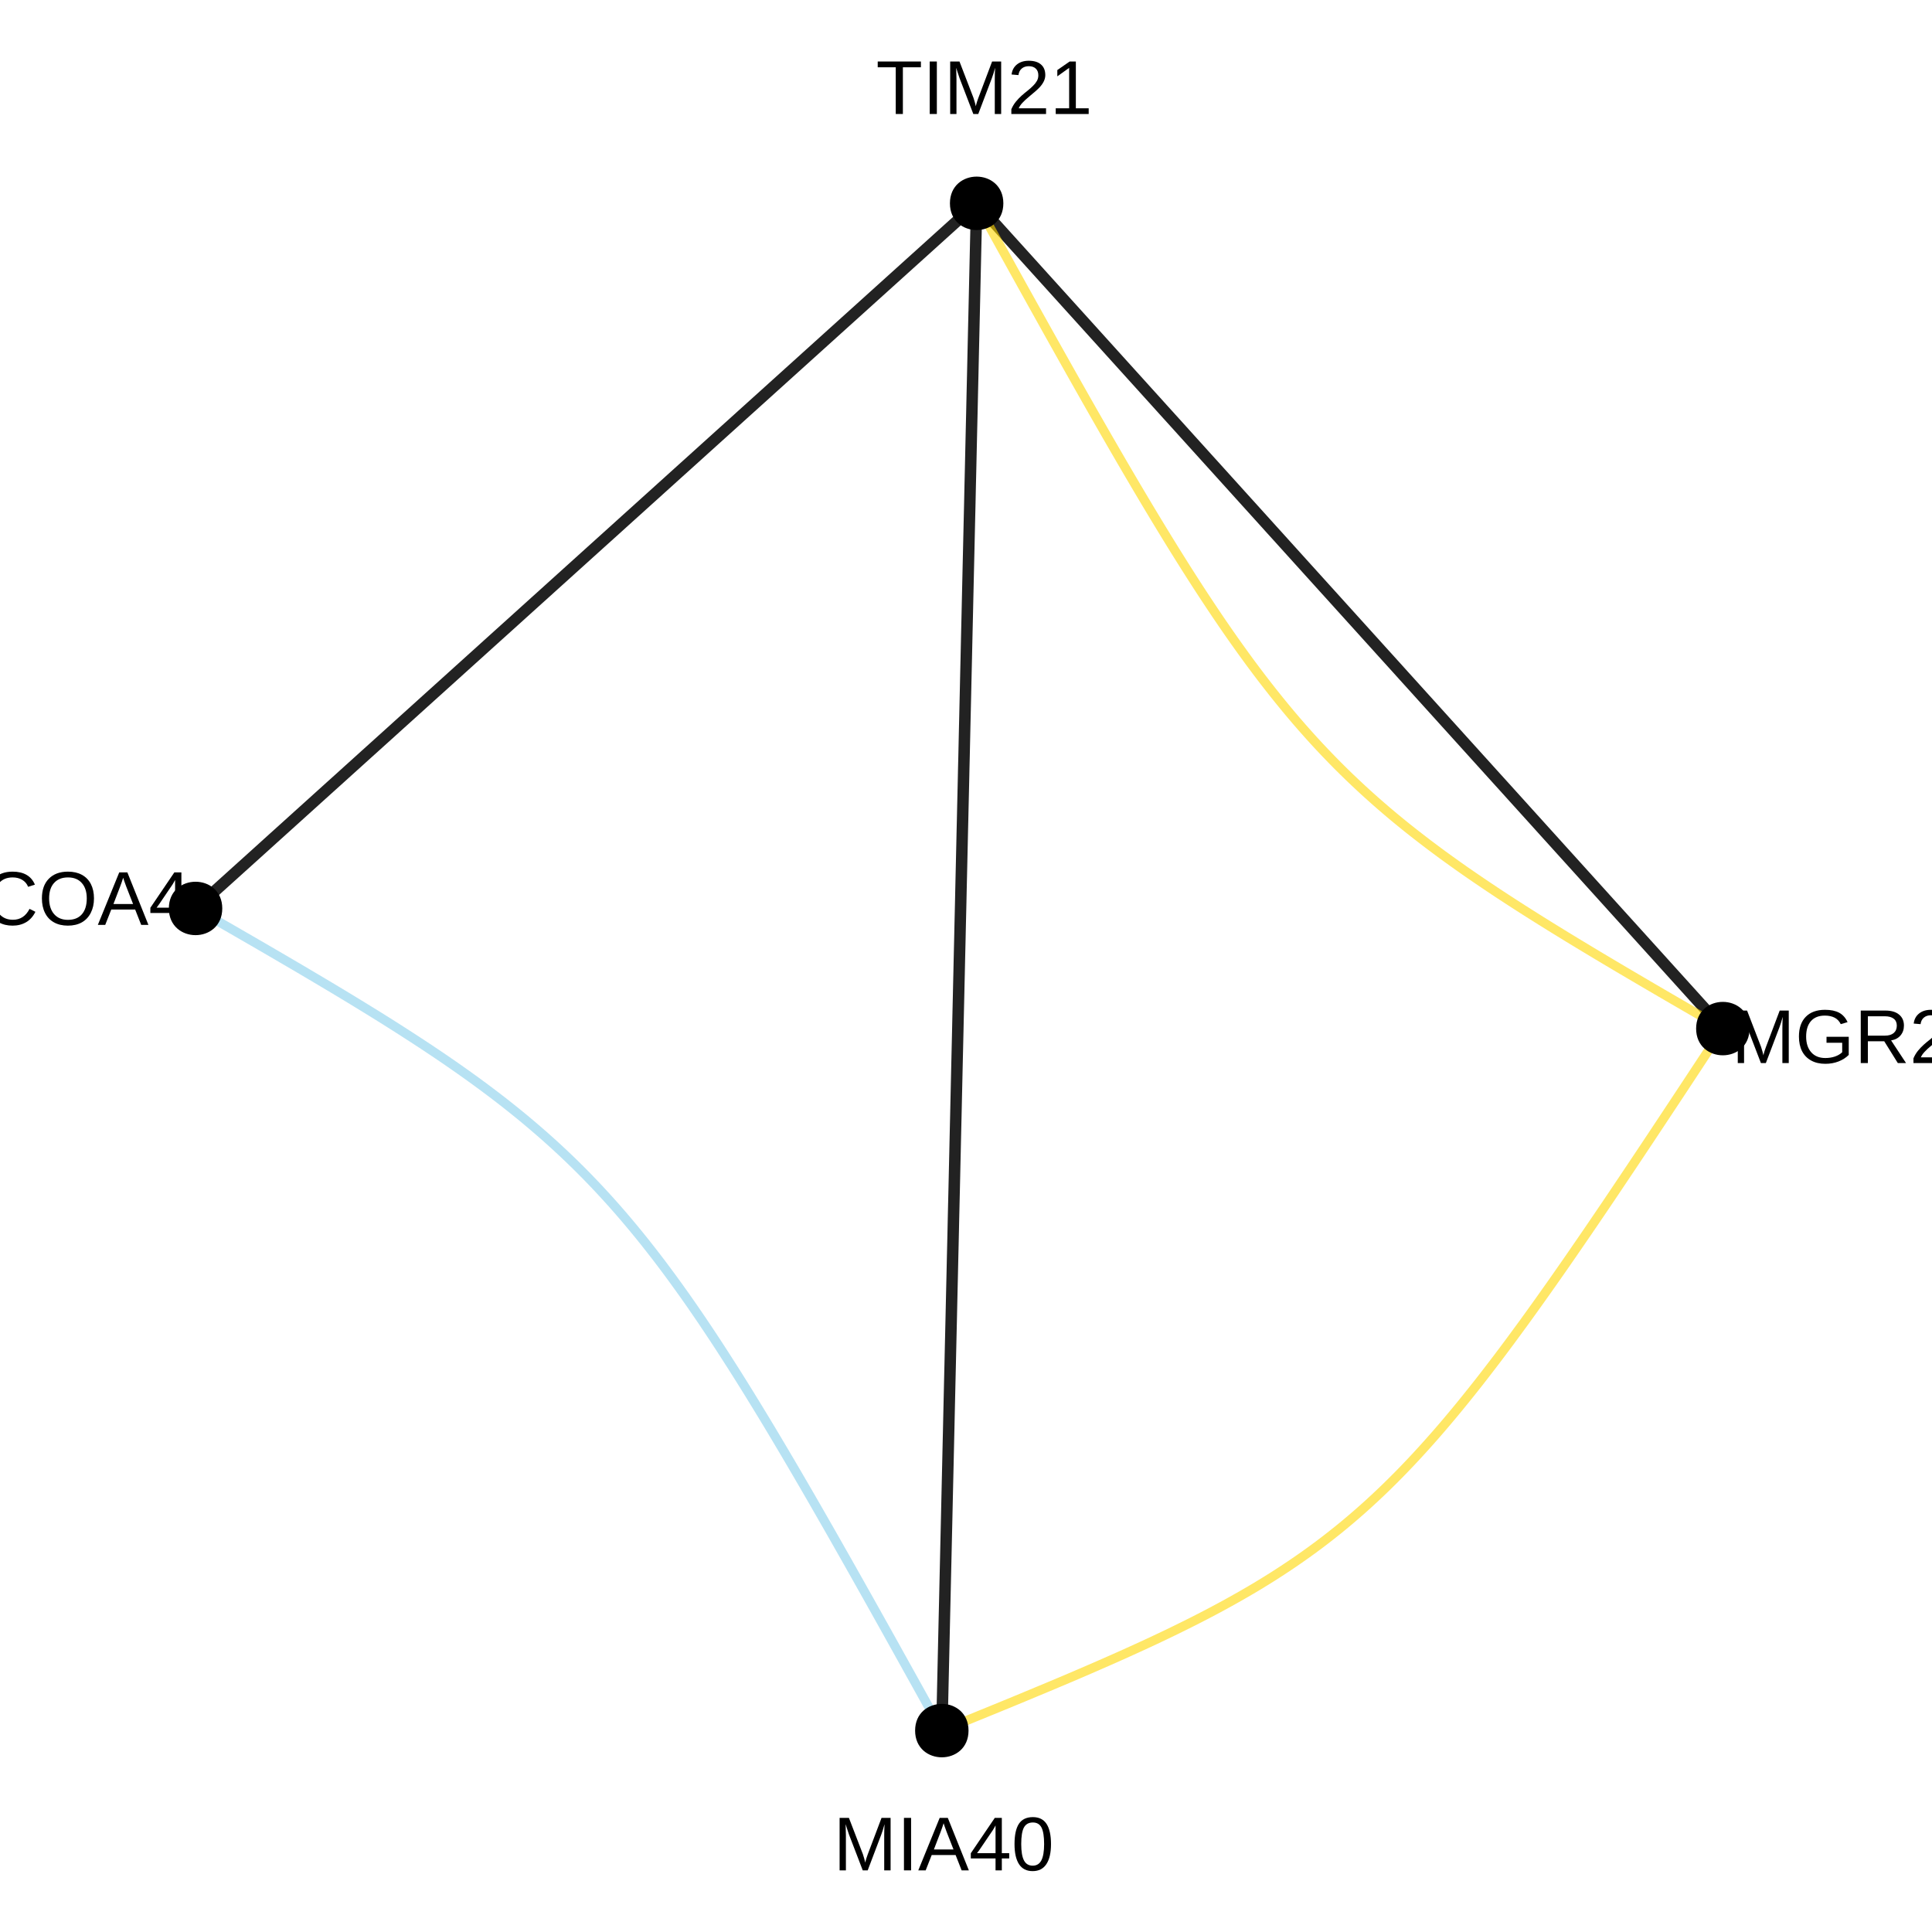<?xml version="1.0" encoding="UTF-8"?>
<svg xmlns="http://www.w3.org/2000/svg" xmlns:xlink="http://www.w3.org/1999/xlink" width="360pt" height="360pt" viewBox="0 0 360 360" version="1.1">
<defs>
<g>
<symbol overflow="visible" id="glyph0-0">
<path style="stroke:none;" d="M 1.422 -9.781 L 9.234 -9.781 L 9.234 0 L 1.422 0 Z M 1.953 -9.25 L 1.953 -0.531 L 8.703 -0.531 L 8.703 -9.25 Z M 1.953 -9.25 "/>
</symbol>
<symbol overflow="visible" id="glyph0-1">
<path style="stroke:none;" d="M 5 -8.703 L 5 0 L 3.672 0 L 3.672 -8.703 L 0.312 -8.703 L 0.312 -9.781 L 8.359 -9.781 L 8.359 -8.703 Z M 5 -8.703 "/>
</symbol>
<symbol overflow="visible" id="glyph0-2">
<path style="stroke:none;" d="M 1.312 0 L 1.312 -9.781 L 2.641 -9.781 L 2.641 0 Z M 1.312 0 "/>
</symbol>
<symbol overflow="visible" id="glyph0-3">
<path style="stroke:none;" d="M 9.484 0 L 9.484 -6.531 C 9.484 -7.25 9.504 -7.941 9.547 -8.609 C 9.316 -7.773 9.113 -7.129 8.938 -6.672 L 6.406 0 L 5.484 0 L 2.922 -6.672 L 2.531 -7.844 L 2.297 -8.609 L 2.312 -7.844 L 2.344 -6.531 L 2.344 0 L 1.172 0 L 1.172 -9.781 L 2.906 -9.781 L 5.516 -3 C 5.609 -2.727 5.695 -2.438 5.781 -2.125 C 5.863 -1.812 5.922 -1.582 5.953 -1.438 C 5.984 -1.625 6.055 -1.906 6.172 -2.281 C 6.297 -2.664 6.379 -2.906 6.422 -3 L 8.984 -9.781 L 10.672 -9.781 L 10.672 0 Z M 9.484 0 "/>
</symbol>
<symbol overflow="visible" id="glyph0-4">
<path style="stroke:none;" d="M 0.719 0 L 0.719 -0.875 C 0.945 -1.414 1.234 -1.895 1.578 -2.312 C 1.922 -2.727 2.281 -3.102 2.656 -3.438 C 3.031 -3.77 3.398 -4.078 3.766 -4.359 C 4.129 -4.648 4.457 -4.941 4.75 -5.234 C 5.051 -5.523 5.289 -5.828 5.469 -6.141 C 5.656 -6.453 5.75 -6.805 5.75 -7.203 C 5.75 -7.742 5.594 -8.16 5.281 -8.453 C 4.969 -8.754 4.531 -8.906 3.969 -8.906 C 3.438 -8.906 3 -8.758 2.656 -8.469 C 2.312 -8.176 2.109 -7.77 2.047 -7.25 L 0.766 -7.359 C 0.859 -8.148 1.191 -8.773 1.766 -9.234 C 2.336 -9.691 3.07 -9.922 3.969 -9.922 C 4.957 -9.922 5.719 -9.688 6.25 -9.219 C 6.781 -8.758 7.047 -8.102 7.047 -7.25 C 7.047 -6.863 6.957 -6.484 6.781 -6.109 C 6.602 -5.734 6.344 -5.359 6 -4.984 C 5.656 -4.609 5.004 -4.031 4.047 -3.25 C 3.516 -2.812 3.086 -2.414 2.766 -2.062 C 2.453 -1.719 2.227 -1.383 2.094 -1.062 L 7.188 -1.062 L 7.188 0 Z M 0.719 0 "/>
</symbol>
<symbol overflow="visible" id="glyph0-5">
<path style="stroke:none;" d="M 1.078 0 L 1.078 -1.062 L 3.578 -1.062 L 3.578 -8.594 L 1.375 -7.016 L 1.375 -8.188 L 3.672 -9.781 L 4.828 -9.781 L 4.828 -1.062 L 7.219 -1.062 L 7.219 0 Z M 1.078 0 "/>
</symbol>
<symbol overflow="visible" id="glyph0-6">
<path style="stroke:none;" d="M 8.109 0 L 6.984 -2.859 L 2.531 -2.859 L 1.406 0 L 0.031 0 L 4.016 -9.781 L 5.531 -9.781 L 9.453 0 Z M 4.75 -8.781 L 4.688 -8.594 C 4.57 -8.207 4.398 -7.711 4.172 -7.109 L 2.938 -3.891 L 6.594 -3.891 L 5.328 -7.125 C 5.203 -7.445 5.07 -7.805 4.938 -8.203 Z M 4.75 -8.781 "/>
</symbol>
<symbol overflow="visible" id="glyph0-7">
<path style="stroke:none;" d="M 6.109 -2.219 L 6.109 0 L 4.938 0 L 4.938 -2.219 L 0.328 -2.219 L 0.328 -3.188 L 4.797 -9.781 L 6.109 -9.781 L 6.109 -3.203 L 7.484 -3.203 L 7.484 -2.219 Z M 4.938 -8.375 C 4.926 -8.344 4.859 -8.219 4.734 -8 C 4.617 -7.781 4.531 -7.629 4.469 -7.547 L 1.969 -3.859 L 1.594 -3.344 L 1.484 -3.203 L 4.938 -3.203 Z M 4.938 -8.375 "/>
</symbol>
<symbol overflow="visible" id="glyph0-8">
<path style="stroke:none;" d="M 7.359 -4.891 C 7.359 -3.254 7.066 -2.004 6.484 -1.141 C 5.91 -0.285 5.062 0.141 3.938 0.141 C 2.812 0.141 1.969 -0.285 1.406 -1.141 C 0.844 -2.004 0.562 -3.254 0.562 -4.891 C 0.562 -6.578 0.832 -7.836 1.375 -8.672 C 1.926 -9.504 2.797 -9.922 3.984 -9.922 C 5.129 -9.922 5.977 -9.5 6.531 -8.656 C 7.082 -7.812 7.359 -6.555 7.359 -4.891 Z M 6.078 -4.891 C 6.078 -6.305 5.914 -7.332 5.594 -7.969 C 5.27 -8.602 4.734 -8.922 3.984 -8.922 C 3.211 -8.922 2.656 -8.609 2.312 -7.984 C 1.977 -7.359 1.812 -6.328 1.812 -4.891 C 1.812 -3.504 1.984 -2.488 2.328 -1.844 C 2.672 -1.195 3.211 -0.875 3.953 -0.875 C 4.68 -0.875 5.219 -1.203 5.562 -1.859 C 5.906 -2.523 6.078 -3.535 6.078 -4.891 Z M 6.078 -4.891 "/>
</symbol>
<symbol overflow="visible" id="glyph0-9">
<path style="stroke:none;" d="M 5.5 -8.844 C 4.414 -8.844 3.57 -8.492 2.969 -7.797 C 2.363 -7.098 2.062 -6.145 2.062 -4.938 C 2.062 -3.738 2.375 -2.773 3 -2.047 C 3.633 -1.316 4.484 -0.953 5.547 -0.953 C 6.922 -0.953 7.953 -1.629 8.641 -2.984 L 9.734 -2.438 C 9.328 -1.602 8.758 -0.961 8.031 -0.516 C 7.301 -0.078 6.453 0.141 5.484 0.141 C 4.504 0.141 3.656 -0.062 2.938 -0.469 C 2.219 -0.883 1.664 -1.473 1.281 -2.234 C 0.906 -2.992 0.719 -3.895 0.719 -4.938 C 0.719 -6.5 1.141 -7.719 1.984 -8.594 C 2.828 -9.477 3.992 -9.922 5.484 -9.922 C 6.523 -9.922 7.395 -9.719 8.094 -9.312 C 8.789 -8.906 9.305 -8.301 9.641 -7.5 L 8.375 -7.094 C 8.156 -7.656 7.789 -8.086 7.281 -8.391 C 6.781 -8.691 6.188 -8.844 5.5 -8.844 Z M 5.5 -8.844 "/>
</symbol>
<symbol overflow="visible" id="glyph0-10">
<path style="stroke:none;" d="M 10.375 -4.938 C 10.375 -3.914 10.176 -3.02 9.781 -2.25 C 9.395 -1.477 8.836 -0.883 8.109 -0.469 C 7.379 -0.062 6.516 0.141 5.516 0.141 C 4.516 0.141 3.648 -0.062 2.922 -0.469 C 2.191 -0.875 1.633 -1.461 1.25 -2.234 C 0.863 -3.004 0.672 -3.906 0.672 -4.938 C 0.672 -6.5 1.098 -7.719 1.953 -8.594 C 2.816 -9.477 4.008 -9.922 5.531 -9.922 C 6.531 -9.922 7.395 -9.723 8.125 -9.328 C 8.852 -8.93 9.41 -8.359 9.797 -7.609 C 10.18 -6.859 10.375 -5.969 10.375 -4.938 Z M 9.031 -4.938 C 9.031 -6.156 8.723 -7.109 8.109 -7.797 C 7.504 -8.492 6.645 -8.844 5.531 -8.844 C 4.414 -8.844 3.551 -8.5 2.938 -7.812 C 2.32 -7.133 2.016 -6.176 2.016 -4.938 C 2.016 -3.707 2.32 -2.734 2.938 -2.016 C 3.562 -1.297 4.422 -0.938 5.516 -0.938 C 6.648 -0.938 7.52 -1.285 8.125 -1.984 C 8.727 -2.68 9.031 -3.664 9.031 -4.938 Z M 9.031 -4.938 "/>
</symbol>
<symbol overflow="visible" id="glyph0-11">
<path style="stroke:none;" d="M 0.719 -4.938 C 0.719 -6.52 1.141 -7.742 1.984 -8.609 C 2.836 -9.484 4.035 -9.922 5.578 -9.922 C 6.66 -9.922 7.539 -9.738 8.219 -9.375 C 8.895 -9.008 9.414 -8.426 9.781 -7.625 L 8.516 -7.25 C 8.242 -7.801 7.863 -8.203 7.375 -8.453 C 6.883 -8.711 6.273 -8.844 5.547 -8.844 C 4.422 -8.844 3.555 -8.5 2.953 -7.812 C 2.359 -7.133 2.062 -6.176 2.062 -4.938 C 2.062 -3.695 2.379 -2.719 3.016 -2 C 3.648 -1.289 4.523 -0.938 5.641 -0.938 C 6.285 -0.938 6.883 -1.031 7.438 -1.219 C 7.988 -1.414 8.438 -1.68 8.781 -2.016 L 8.781 -3.781 L 5.859 -3.781 L 5.859 -4.891 L 10 -4.891 L 10 -1.516 C 9.477 -0.992 8.844 -0.586 8.094 -0.297 C 7.344 -0.004 6.523 0.141 5.641 0.141 C 4.617 0.141 3.738 -0.062 3 -0.469 C 2.258 -0.875 1.691 -1.457 1.297 -2.219 C 0.91 -2.988 0.719 -3.895 0.719 -4.938 Z M 0.719 -4.938 "/>
</symbol>
<symbol overflow="visible" id="glyph0-12">
<path style="stroke:none;" d="M 8.078 0 L 5.547 -4.062 L 2.5 -4.062 L 2.5 0 L 1.172 0 L 1.172 -9.781 L 5.766 -9.781 C 6.867 -9.781 7.719 -9.531 8.312 -9.031 C 8.914 -8.539 9.219 -7.859 9.219 -6.984 C 9.219 -6.254 9.004 -5.641 8.578 -5.141 C 8.16 -4.648 7.578 -4.344 6.828 -4.219 L 9.609 0 Z M 7.891 -6.969 C 7.891 -7.539 7.695 -7.973 7.312 -8.266 C 6.926 -8.566 6.367 -8.719 5.641 -8.719 L 2.5 -8.719 L 2.5 -5.109 L 5.688 -5.109 C 6.383 -5.109 6.926 -5.27 7.312 -5.594 C 7.695 -5.926 7.891 -6.383 7.891 -6.969 Z M 7.891 -6.969 "/>
</symbol>
</g>
</defs>
<g id="surface154523">
<rect x="0" y="0" width="360" height="360" style="fill:rgb(100%,100%,100%);fill-opacity:1;stroke:none;"/>
<path style="fill:none;stroke-width:2.134;stroke-linecap:butt;stroke-linejoin:round;stroke:rgb(13.333%,13.333%,13.333%);stroke-opacity:1;stroke-miterlimit:1;" d="M 321.023 191.664 L 318.941 189.359 L 316.895 187.098 L 314.895 184.883 L 312.93 182.711 L 311.004 180.582 L 309.121 178.496 L 307.273 176.453 L 305.461 174.449 L 303.684 172.484 L 301.941 170.559 L 300.234 168.672 L 298.562 166.82 L 296.918 165.004 L 295.309 163.223 L 293.73 161.477 L 292.18 159.762 L 290.656 158.078 L 289.164 156.426 L 287.695 154.805 L 286.258 153.211 L 284.84 151.645 L 283.453 150.109 L 282.086 148.598 L 280.742 147.109 L 279.418 145.648 L 278.117 144.211 L 276.836 142.793 L 275.574 141.398 L 274.332 140.023 L 273.105 138.668 L 271.898 137.332 L 270.707 136.012 L 269.527 134.711 L 268.363 133.422 L 267.215 132.152 L 266.078 130.895 L 264.949 129.648 L 263.836 128.414 L 262.73 127.191 L 261.633 125.98 L 260.547 124.773 L 259.465 123.578 L 258.391 122.391 L 257.32 121.211 L 256.258 120.031 L 255.195 118.859 L 253.086 116.523 L 252.031 115.359 L 250.977 114.191 L 249.922 113.027 L 247.812 110.691 L 246.75 109.52 L 245.688 108.344 L 244.617 107.16 L 243.543 105.973 L 242.461 104.777 L 241.375 103.574 L 240.277 102.359 L 239.172 101.137 L 238.059 99.902 L 236.93 98.66 L 235.793 97.398 L 234.645 96.129 L 233.48 94.84 L 232.301 93.539 L 231.109 92.219 L 229.902 90.883 L 228.676 89.527 L 227.434 88.152 L 226.172 86.758 L 224.891 85.344 L 223.59 83.902 L 222.266 82.441 L 220.922 80.953 L 219.559 79.441 L 218.168 77.906 L 216.75 76.34 L 215.312 74.746 L 213.844 73.125 L 212.352 71.473 L 210.828 69.789 L 209.277 68.074 L 207.699 66.328 L 206.09 64.547 L 204.445 62.73 L 202.773 60.879 L 201.066 58.992 L 199.324 57.066 L 197.547 55.102 L 195.734 53.098 L 193.887 51.055 L 192.004 48.969 L 190.078 46.84 L 188.113 44.668 L 186.113 42.453 L 184.066 40.195 L 181.984 37.887 "/>
<path style="fill:none;stroke-width:2.134;stroke-linecap:butt;stroke-linejoin:round;stroke:rgb(13.333%,13.333%,13.333%);stroke-opacity:1;stroke-miterlimit:1;" d="M 175.496 322.473 L 175.594 318.203 L 175.688 314.02 L 175.781 309.922 L 175.871 305.902 L 175.961 301.965 L 176.051 298.105 L 176.137 294.324 L 176.223 290.613 L 176.305 286.98 L 176.387 283.414 L 176.465 279.922 L 176.543 276.496 L 176.621 273.133 L 176.695 269.836 L 176.77 266.605 L 176.84 263.43 L 176.91 260.316 L 176.98 257.258 L 177.051 254.258 L 177.117 251.309 L 177.184 248.414 L 177.25 245.566 L 177.312 242.77 L 177.375 240.02 L 177.438 237.312 L 177.496 234.652 L 177.559 232.031 L 177.617 229.449 L 177.672 226.902 L 177.73 224.395 L 177.789 221.922 L 177.844 219.48 L 177.898 217.07 L 177.953 214.688 L 178.004 212.336 L 178.059 210.008 L 178.113 207.703 L 178.164 205.418 L 178.215 203.156 L 178.266 200.914 L 178.316 198.684 L 178.367 196.473 L 178.418 194.273 L 178.469 192.086 L 178.516 189.91 L 178.566 187.738 L 178.617 185.574 L 178.664 183.414 L 178.715 181.258 L 178.762 179.102 L 178.812 176.945 L 178.863 174.785 L 178.91 172.621 L 178.961 170.453 L 179.012 168.273 L 179.059 166.086 L 179.109 163.887 L 179.16 161.676 L 179.211 159.445 L 179.262 157.203 L 179.312 154.941 L 179.367 152.656 L 179.418 150.352 L 179.473 148.023 L 179.527 145.672 L 179.578 143.289 L 179.637 140.879 L 179.691 138.438 L 179.746 135.965 L 179.805 133.457 L 179.863 130.91 L 179.922 128.332 L 179.98 125.707 L 180.043 123.047 L 180.102 120.34 L 180.164 117.59 L 180.23 114.793 L 180.293 111.945 L 180.359 109.051 L 180.426 106.102 L 180.496 103.102 L 180.566 100.043 L 180.637 96.93 L 180.711 93.754 L 180.781 90.523 L 180.859 87.227 L 180.934 83.863 L 181.012 80.438 L 181.094 76.945 L 181.172 73.379 L 181.258 69.746 L 181.34 66.035 L 181.426 62.254 L 181.516 58.395 L 181.605 54.457 L 181.695 50.438 L 181.789 46.34 L 181.887 42.156 L 181.984 37.887 "/>
<path style="fill:none;stroke-width:2.134;stroke-linecap:butt;stroke-linejoin:round;stroke:rgb(13.333%,13.333%,13.333%);stroke-opacity:1;stroke-miterlimit:1;" d="M 181.984 37.887 L 179.801 39.859 L 177.66 41.789 L 175.562 43.684 L 173.508 45.539 L 171.496 47.355 L 169.52 49.137 L 167.586 50.883 L 165.691 52.594 L 163.832 54.273 L 162.008 55.918 L 160.223 57.531 L 158.469 59.113 L 156.75 60.664 L 155.062 62.188 L 153.41 63.68 L 151.789 65.145 L 150.195 66.582 L 148.633 67.996 L 147.098 69.379 L 145.59 70.742 L 144.109 72.078 L 142.652 73.395 L 141.223 74.684 L 139.816 75.953 L 138.43 77.203 L 137.07 78.434 L 135.727 79.645 L 134.406 80.836 L 133.105 82.008 L 131.824 83.168 L 130.559 84.309 L 129.312 85.438 L 128.078 86.551 L 126.859 87.648 L 125.656 88.734 L 124.465 89.812 L 123.285 90.875 L 122.121 91.93 L 120.961 92.973 L 119.816 94.008 L 118.676 95.039 L 117.543 96.059 L 116.418 97.074 L 115.301 98.086 L 114.188 99.09 L 111.969 101.09 L 110.867 102.086 L 109.762 103.082 L 107.559 105.074 L 106.453 106.07 L 105.348 107.07 L 103.121 109.078 L 102.004 110.09 L 100.879 111.105 L 99.746 112.125 L 98.609 113.152 L 97.461 114.188 L 96.305 115.234 L 95.137 116.289 L 93.957 117.352 L 92.766 118.426 L 91.562 119.512 L 90.344 120.613 L 89.113 121.727 L 87.863 122.852 L 86.598 123.996 L 85.316 125.152 L 84.016 126.328 L 82.695 127.52 L 81.355 128.73 L 79.992 129.957 L 78.609 131.207 L 77.203 132.477 L 75.77 133.77 L 74.316 135.082 L 72.836 136.422 L 71.328 137.781 L 69.793 139.168 L 68.227 140.578 L 66.637 142.016 L 65.012 143.48 L 63.359 144.977 L 61.672 146.496 L 59.953 148.047 L 58.203 149.629 L 56.414 151.242 L 54.594 152.887 L 52.734 154.566 L 50.836 156.277 L 48.902 158.027 L 46.93 159.809 L 44.914 161.625 L 42.859 163.48 L 40.762 165.371 L 38.625 167.305 L 36.441 169.273 "/>
<path style="fill:none;stroke-width:1.707;stroke-linecap:butt;stroke-linejoin:round;stroke:rgb(100%,84.314%,0%);stroke-opacity:0.6;stroke-miterlimit:1;" d="M 321.023 191.664 L 318.707 190.324 L 316.43 189.008 L 314.199 187.715 L 312.012 186.445 L 309.863 185.195 L 307.758 183.965 L 305.691 182.754 L 303.664 181.562 L 301.676 180.391 L 299.727 179.234 L 297.816 178.094 L 295.938 176.965 L 294.098 175.855 L 292.289 174.758 L 290.52 173.672 L 288.777 172.598 L 287.07 171.535 L 285.395 170.48 L 283.75 169.438 L 282.137 168.402 L 280.551 167.371 L 278.992 166.352 L 277.465 165.332 L 275.961 164.32 L 274.484 163.312 L 273.031 162.309 L 271.605 161.305 L 270.203 160.301 L 268.82 159.301 L 267.465 158.297 L 266.125 157.293 L 264.809 156.285 L 263.512 155.277 L 262.234 154.266 L 260.973 153.246 L 259.73 152.223 L 258.504 151.191 L 257.297 150.152 L 256.102 149.105 L 254.918 148.047 L 253.75 146.98 L 252.598 145.902 L 251.453 144.816 L 250.32 143.711 L 249.199 142.598 L 248.086 141.465 L 246.984 140.32 L 245.887 139.16 L 244.797 137.98 L 243.715 136.781 L 242.637 135.566 L 241.566 134.332 L 240.496 133.074 L 239.434 131.797 L 238.371 130.496 L 237.309 129.172 L 236.25 127.824 L 235.188 126.453 L 234.125 125.051 L 233.062 123.629 L 232 122.176 L 230.93 120.691 L 229.859 119.184 L 228.781 117.641 L 227.699 116.07 L 226.609 114.465 L 225.516 112.828 L 224.41 111.156 L 223.297 109.453 L 222.176 107.711 L 221.043 105.934 L 219.902 104.121 L 218.746 102.27 L 217.578 100.375 L 216.398 98.445 L 215.203 96.473 L 213.992 94.461 L 212.766 92.406 L 211.523 90.305 L 210.266 88.164 L 208.984 85.973 L 207.688 83.738 L 206.371 81.461 L 205.035 79.129 L 203.676 76.754 L 202.297 74.328 L 200.895 71.852 L 199.465 69.32 L 198.016 66.742 L 196.539 64.109 L 195.035 61.422 L 193.508 58.68 L 191.949 55.883 L 190.363 53.031 L 188.75 50.121 L 187.105 47.152 L 185.43 44.125 L 183.723 41.035 L 181.984 37.887 "/>
<path style="fill:none;stroke-width:1.707;stroke-linecap:butt;stroke-linejoin:round;stroke:rgb(100%,84.314%,0%);stroke-opacity:0.6;stroke-miterlimit:1;" d="M 321.023 191.664 L 319.148 194.52 L 317.305 197.32 L 315.496 200.066 L 313.723 202.758 L 311.98 205.395 L 310.27 207.98 L 308.59 210.516 L 306.941 213 L 305.32 215.434 L 303.73 217.816 L 302.164 220.152 L 300.629 222.441 L 299.117 224.684 L 297.629 226.879 L 296.168 229.027 L 294.727 231.129 L 293.312 233.188 L 291.918 235.207 L 290.543 237.18 L 289.191 239.109 L 287.855 241 L 286.539 242.852 L 285.242 244.66 L 283.961 246.434 L 282.695 248.164 L 281.445 249.863 L 280.211 251.52 L 278.988 253.145 L 277.777 254.73 L 276.582 256.285 L 275.395 257.805 L 274.219 259.289 L 273.051 260.742 L 271.895 262.164 L 270.742 263.559 L 269.602 264.918 L 268.465 266.25 L 267.332 267.555 L 266.203 268.828 L 265.078 270.078 L 263.957 271.301 L 262.84 272.496 L 261.723 273.668 L 260.605 274.816 L 259.484 275.941 L 258.367 277.043 L 257.246 278.121 L 256.121 279.18 L 254.992 280.219 L 253.859 281.238 L 252.719 282.238 L 251.574 283.219 L 250.422 284.184 L 249.266 285.129 L 248.094 286.059 L 246.918 286.977 L 245.73 287.879 L 244.527 288.766 L 243.316 289.641 L 242.094 290.5 L 240.855 291.352 L 239.602 292.191 L 238.332 293.023 L 237.051 293.844 L 235.746 294.656 L 234.43 295.461 L 233.09 296.258 L 231.734 297.047 L 230.355 297.832 L 228.957 298.613 L 227.535 299.391 L 226.094 300.164 L 224.625 300.934 L 223.133 301.703 L 221.617 302.469 L 220.074 303.234 L 218.504 304.004 L 216.906 304.773 L 215.281 305.543 L 213.625 306.316 L 211.941 307.09 L 210.223 307.871 L 208.477 308.656 L 206.695 309.445 L 204.879 310.242 L 203.031 311.047 L 201.148 311.859 L 199.227 312.68 L 197.27 313.508 L 195.277 314.348 L 193.242 315.195 L 191.172 316.059 L 189.059 316.934 L 186.906 317.82 L 184.711 318.719 L 182.473 319.633 L 180.191 320.562 L 177.867 321.508 L 175.496 322.473 "/>
<path style="fill:none;stroke-width:1.707;stroke-linecap:butt;stroke-linejoin:round;stroke:rgb(52.941%,80.784%,92.157%);stroke-opacity:0.6;stroke-miterlimit:1;" d="M 36.441 169.273 L 38.758 170.605 L 41.031 171.914 L 43.262 173.199 L 45.449 174.461 L 47.598 175.703 L 49.703 176.926 L 51.766 178.129 L 53.793 179.312 L 55.781 180.477 L 57.73 181.629 L 59.641 182.762 L 61.516 183.879 L 63.359 184.984 L 65.164 186.074 L 66.938 187.156 L 68.676 188.223 L 70.383 189.277 L 72.055 190.324 L 73.699 191.363 L 75.312 192.395 L 76.898 193.418 L 78.457 194.434 L 79.984 195.445 L 81.488 196.449 L 82.965 197.453 L 84.414 198.453 L 85.844 199.453 L 87.246 200.449 L 88.625 201.445 L 89.984 202.441 L 91.32 203.441 L 92.637 204.441 L 93.934 205.445 L 95.211 206.457 L 96.473 207.469 L 97.715 208.488 L 98.938 209.516 L 100.148 210.551 L 101.344 211.59 L 102.527 212.645 L 103.691 213.703 L 104.848 214.777 L 105.992 215.863 L 107.125 216.961 L 108.246 218.07 L 109.359 219.195 L 110.461 220.34 L 111.559 221.496 L 112.645 222.672 L 113.73 223.863 L 114.805 225.074 L 115.879 226.305 L 116.945 227.559 L 118.012 228.832 L 119.074 230.129 L 120.137 231.445 L 121.195 232.789 L 122.258 234.156 L 123.32 235.551 L 124.383 236.973 L 125.449 238.422 L 126.516 239.898 L 127.59 241.402 L 128.668 242.938 L 129.75 244.508 L 130.84 246.105 L 131.934 247.738 L 133.039 249.402 L 134.152 251.102 L 135.273 252.84 L 136.406 254.609 L 137.551 256.418 L 138.707 258.266 L 139.875 260.152 L 141.055 262.078 L 142.254 264.043 L 143.465 266.051 L 144.691 268.102 L 145.934 270.195 L 147.195 272.332 L 148.473 274.516 L 149.77 276.742 L 151.09 279.016 L 152.426 281.34 L 153.785 283.711 L 155.168 286.129 L 156.57 288.602 L 158 291.121 L 159.453 293.695 L 160.93 296.32 L 162.434 299 L 163.965 301.734 L 165.523 304.523 L 167.109 307.371 L 168.723 310.273 L 170.371 313.234 L 172.047 316.254 L 173.754 319.332 L 175.496 322.473 "/>
<path style="fill-rule:nonzero;fill:rgb(0%,0%,0%);fill-opacity:1;stroke-width:0.709;stroke-linecap:round;stroke-linejoin:round;stroke:rgb(0%,0%,0%);stroke-opacity:1;stroke-miterlimit:10;" d="M 186.605 37.887 C 186.605 44.051 177.359 44.051 177.359 37.887 C 177.359 31.723 186.605 31.723 186.605 37.887 "/>
<path style="fill-rule:nonzero;fill:rgb(0%,0%,0%);fill-opacity:1;stroke-width:0.709;stroke-linecap:round;stroke-linejoin:round;stroke:rgb(0%,0%,0%);stroke-opacity:1;stroke-miterlimit:10;" d="M 180.117 322.473 C 180.117 328.637 170.871 328.637 170.871 322.473 C 170.871 316.309 180.117 316.309 180.117 322.473 "/>
<path style="fill-rule:nonzero;fill:rgb(0%,0%,0%);fill-opacity:1;stroke-width:0.709;stroke-linecap:round;stroke-linejoin:round;stroke:rgb(0%,0%,0%);stroke-opacity:1;stroke-miterlimit:10;" d="M 41.062 169.273 C 41.062 175.438 31.816 175.438 31.816 169.273 C 31.816 163.113 41.062 163.113 41.062 169.273 "/>
<path style="fill-rule:nonzero;fill:rgb(0%,0%,0%);fill-opacity:1;stroke-width:0.709;stroke-linecap:round;stroke-linejoin:round;stroke:rgb(0%,0%,0%);stroke-opacity:1;stroke-miterlimit:10;" d="M 325.648 191.664 C 325.648 197.828 316.402 197.828 316.402 191.664 C 316.402 185.5 325.648 185.5 325.648 191.664 "/>
<g style="fill:rgb(0%,0%,0%);fill-opacity:1;">
  <use xlink:href="#glyph0-1" x="163.238" y="21.241"/>
  <use xlink:href="#glyph0-2" x="171.928" y="21.241"/>
  <use xlink:href="#glyph0-3" x="175.88" y="21.241"/>
  <use xlink:href="#glyph0-4" x="187.729" y="21.241"/>
  <use xlink:href="#glyph0-5" x="195.641" y="21.241"/>
</g>
<g style="fill:rgb(0%,0%,0%);fill-opacity:1;">
  <use xlink:href="#glyph0-3" x="155.277" y="348.515"/>
  <use xlink:href="#glyph0-2" x="167.127" y="348.515"/>
  <use xlink:href="#glyph0-6" x="171.079" y="348.515"/>
  <use xlink:href="#glyph0-7" x="180.567" y="348.515"/>
  <use xlink:href="#glyph0-8" x="188.479" y="348.515"/>
</g>
<g style="fill:rgb(0%,0%,0%);fill-opacity:1;">
  <use xlink:href="#glyph0-9" x="-3.137" y="172.339"/>
  <use xlink:href="#glyph0-10" x="7.137" y="172.339"/>
  <use xlink:href="#glyph0-6" x="18.202" y="172.339"/>
  <use xlink:href="#glyph0-7" x="27.69" y="172.339"/>
</g>
<g style="fill:rgb(0%,0%,0%);fill-opacity:1;">
  <use xlink:href="#glyph0-3" x="322.637" y="198.085"/>
  <use xlink:href="#glyph0-11" x="334.486" y="198.085"/>
  <use xlink:href="#glyph0-12" x="345.552" y="198.085"/>
  <use xlink:href="#glyph0-4" x="355.825" y="198.085"/>
</g>
</g>
</svg>

